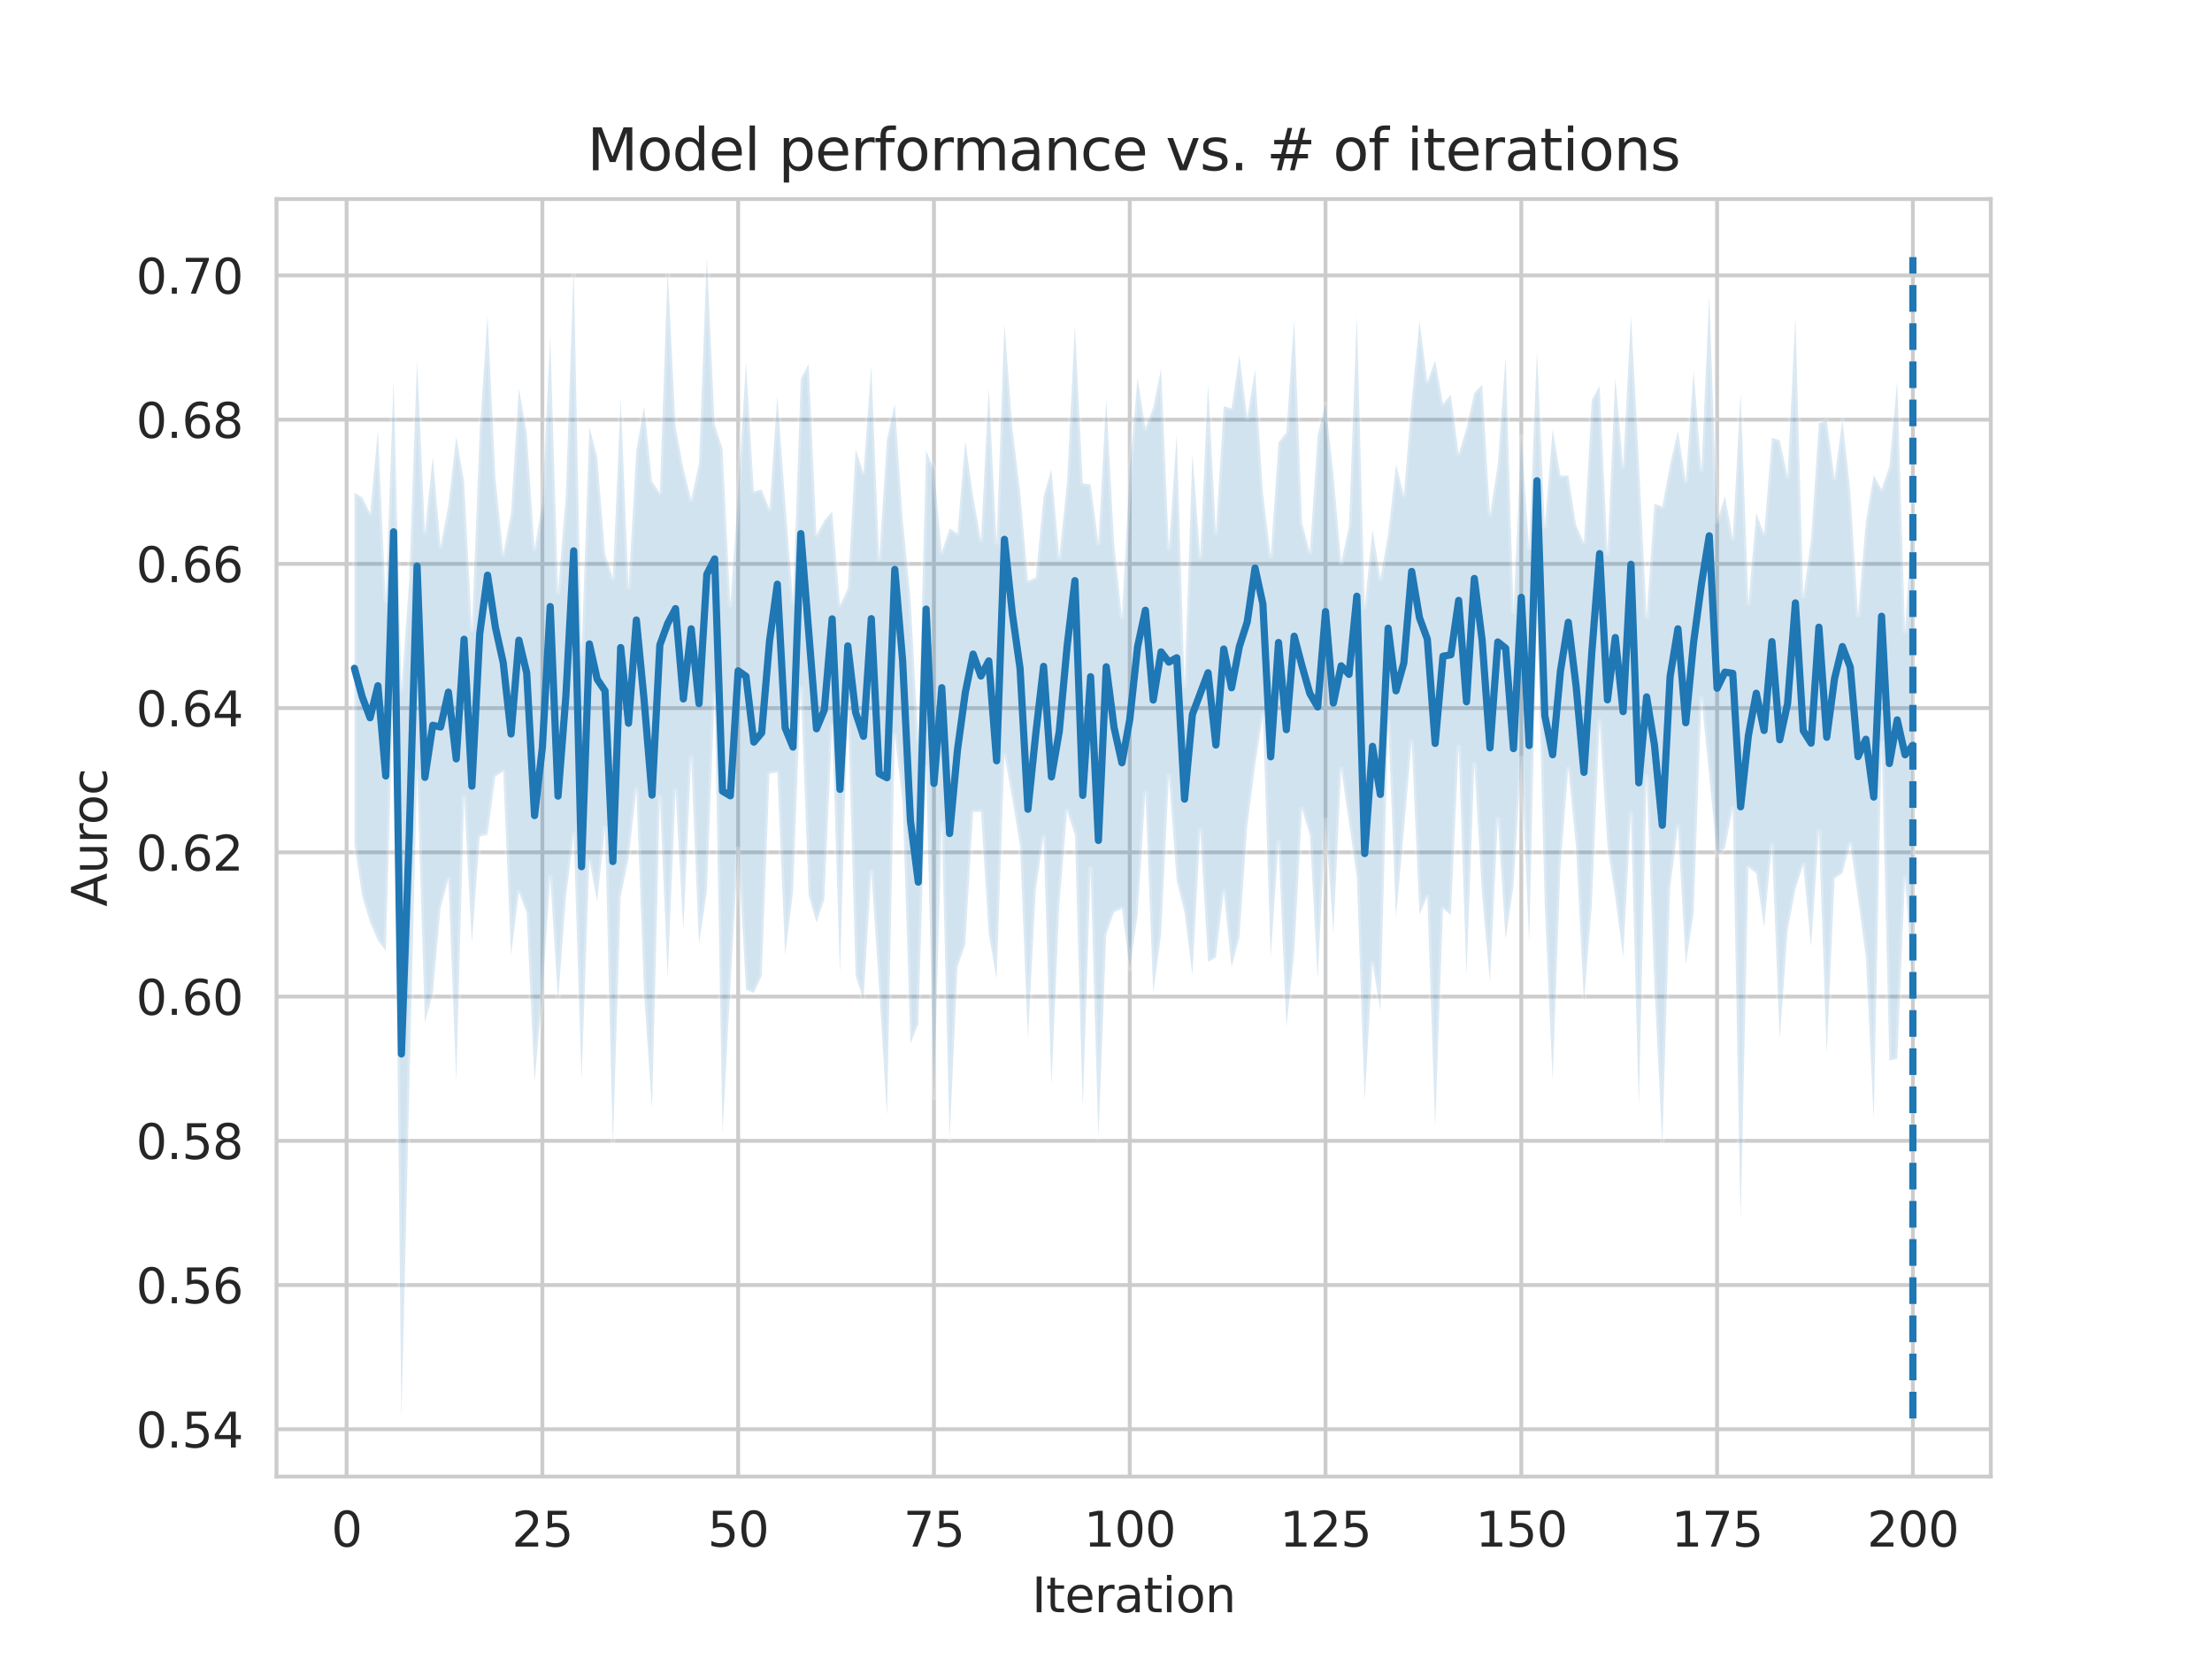 <?xml version="1.0" encoding="utf-8" standalone="no"?>
<!DOCTYPE svg PUBLIC "-//W3C//DTD SVG 1.1//EN"
  "http://www.w3.org/Graphics/SVG/1.1/DTD/svg11.dtd">
<svg xmlns:xlink="http://www.w3.org/1999/xlink" width="460.8pt" height="345.6pt" viewBox="0 0 460.8 345.6" xmlns="http://www.w3.org/2000/svg" version="1.1">
 <defs>
  <style type="text/css">*{stroke-linejoin: round; stroke-linecap: butt}</style>
 </defs>
 <g id="figure_1">
  <g id="patch_1">
   <path d="M 0 345.6 
L 460.8 345.6 
L 460.8 0 
L 0 0 
z
" style="fill: #ffffff"/>
  </g>
  <g id="axes_1">
   <g id="patch_2">
    <path d="M 57.6 307.584 
L 414.72 307.584 
L 414.72 41.472 
L 57.6 41.472 
z
" style="fill: #ffffff"/>
   </g>
   <g id="matplotlib.axis_1">
    <g id="xtick_1">
     <g id="line2d_1">
      <path d="M 72.201 307.584 
L 72.201 41.472 
" clip-path="url(#p99bdfc6ab6)" style="fill: none; stroke: #cccccc; stroke-width: 0.8; stroke-linecap: round"/>
     </g>
     <g id="text_1">
      <!-- 0 -->
      <g style="fill: #262626" transform="translate(69.02 322.182)scale(0.1 -0.1)">
       <defs>
        <path id="DejaVuSans-30" d="M 2034 4250 
Q 1547 4250 1301 3770 
Q 1056 3291 1056 2328 
Q 1056 1369 1301 889 
Q 1547 409 2034 409 
Q 2525 409 2770 889 
Q 3016 1369 3016 2328 
Q 3016 3291 2770 3770 
Q 2525 4250 2034 4250 
z
M 2034 4750 
Q 2819 4750 3233 4129 
Q 3647 3509 3647 2328 
Q 3647 1150 3233 529 
Q 2819 -91 2034 -91 
Q 1250 -91 836 529 
Q 422 1150 422 2328 
Q 422 3509 836 4129 
Q 1250 4750 2034 4750 
z
" transform="scale(0.016)"/>
       </defs>
       <use xlink:href="#DejaVuSans-30"/>
      </g>
     </g>
    </g>
    <g id="xtick_2">
     <g id="line2d_2">
      <path d="M 112.987 307.584 
L 112.987 41.472 
" clip-path="url(#p99bdfc6ab6)" style="fill: none; stroke: #cccccc; stroke-width: 0.8; stroke-linecap: round"/>
     </g>
     <g id="text_2">
      <!-- 25 -->
      <g style="fill: #262626" transform="translate(106.625 322.182)scale(0.1 -0.1)">
       <defs>
        <path id="DejaVuSans-32" d="M 1228 531 
L 3431 531 
L 3431 0 
L 469 0 
L 469 531 
Q 828 903 1448 1529 
Q 2069 2156 2228 2338 
Q 2531 2678 2651 2914 
Q 2772 3150 2772 3378 
Q 2772 3750 2511 3984 
Q 2250 4219 1831 4219 
Q 1534 4219 1204 4116 
Q 875 4013 500 3803 
L 500 4441 
Q 881 4594 1212 4672 
Q 1544 4750 1819 4750 
Q 2544 4750 2975 4387 
Q 3406 4025 3406 3419 
Q 3406 3131 3298 2873 
Q 3191 2616 2906 2266 
Q 2828 2175 2409 1742 
Q 1991 1309 1228 531 
z
" transform="scale(0.016)"/>
        <path id="DejaVuSans-35" d="M 691 4666 
L 3169 4666 
L 3169 4134 
L 1269 4134 
L 1269 2991 
Q 1406 3038 1543 3061 
Q 1681 3084 1819 3084 
Q 2600 3084 3056 2656 
Q 3513 2228 3513 1497 
Q 3513 744 3044 326 
Q 2575 -91 1722 -91 
Q 1428 -91 1123 -41 
Q 819 9 494 109 
L 494 744 
Q 775 591 1075 516 
Q 1375 441 1709 441 
Q 2250 441 2565 725 
Q 2881 1009 2881 1497 
Q 2881 1984 2565 2268 
Q 2250 2553 1709 2553 
Q 1456 2553 1204 2497 
Q 953 2441 691 2322 
L 691 4666 
z
" transform="scale(0.016)"/>
       </defs>
       <use xlink:href="#DejaVuSans-32"/>
       <use xlink:href="#DejaVuSans-35" x="63.623"/>
      </g>
     </g>
    </g>
    <g id="xtick_3">
     <g id="line2d_3">
      <path d="M 153.773 307.584 
L 153.773 41.472 
" clip-path="url(#p99bdfc6ab6)" style="fill: none; stroke: #cccccc; stroke-width: 0.8; stroke-linecap: round"/>
     </g>
     <g id="text_3">
      <!-- 50 -->
      <g style="fill: #262626" transform="translate(147.41 322.182)scale(0.1 -0.1)">
       <use xlink:href="#DejaVuSans-35"/>
       <use xlink:href="#DejaVuSans-30" x="63.623"/>
      </g>
     </g>
    </g>
    <g id="xtick_4">
     <g id="line2d_4">
      <path d="M 194.559 307.584 
L 194.559 41.472 
" clip-path="url(#p99bdfc6ab6)" style="fill: none; stroke: #cccccc; stroke-width: 0.8; stroke-linecap: round"/>
     </g>
     <g id="text_4">
      <!-- 75 -->
      <g style="fill: #262626" transform="translate(188.196 322.182)scale(0.1 -0.1)">
       <defs>
        <path id="DejaVuSans-37" d="M 525 4666 
L 3525 4666 
L 3525 4397 
L 1831 0 
L 1172 0 
L 2766 4134 
L 525 4134 
L 525 4666 
z
" transform="scale(0.016)"/>
       </defs>
       <use xlink:href="#DejaVuSans-37"/>
       <use xlink:href="#DejaVuSans-35" x="63.623"/>
      </g>
     </g>
    </g>
    <g id="xtick_5">
     <g id="line2d_5">
      <path d="M 235.344 307.584 
L 235.344 41.472 
" clip-path="url(#p99bdfc6ab6)" style="fill: none; stroke: #cccccc; stroke-width: 0.8; stroke-linecap: round"/>
     </g>
     <g id="text_5">
      <!-- 100 -->
      <g style="fill: #262626" transform="translate(225.801 322.182)scale(0.1 -0.1)">
       <defs>
        <path id="DejaVuSans-31" d="M 794 531 
L 1825 531 
L 1825 4091 
L 703 3866 
L 703 4441 
L 1819 4666 
L 2450 4666 
L 2450 531 
L 3481 531 
L 3481 0 
L 794 0 
L 794 531 
z
" transform="scale(0.016)"/>
       </defs>
       <use xlink:href="#DejaVuSans-31"/>
       <use xlink:href="#DejaVuSans-30" x="63.623"/>
       <use xlink:href="#DejaVuSans-30" x="127.246"/>
      </g>
     </g>
    </g>
    <g id="xtick_6">
     <g id="line2d_6">
      <path d="M 276.13 307.584 
L 276.13 41.472 
" clip-path="url(#p99bdfc6ab6)" style="fill: none; stroke: #cccccc; stroke-width: 0.8; stroke-linecap: round"/>
     </g>
     <g id="text_6">
      <!-- 125 -->
      <g style="fill: #262626" transform="translate(266.586 322.182)scale(0.1 -0.1)">
       <use xlink:href="#DejaVuSans-31"/>
       <use xlink:href="#DejaVuSans-32" x="63.623"/>
       <use xlink:href="#DejaVuSans-35" x="127.246"/>
      </g>
     </g>
    </g>
    <g id="xtick_7">
     <g id="line2d_7">
      <path d="M 316.916 307.584 
L 316.916 41.472 
" clip-path="url(#p99bdfc6ab6)" style="fill: none; stroke: #cccccc; stroke-width: 0.8; stroke-linecap: round"/>
     </g>
     <g id="text_7">
      <!-- 150 -->
      <g style="fill: #262626" transform="translate(307.372 322.182)scale(0.1 -0.1)">
       <use xlink:href="#DejaVuSans-31"/>
       <use xlink:href="#DejaVuSans-35" x="63.623"/>
       <use xlink:href="#DejaVuSans-30" x="127.246"/>
      </g>
     </g>
    </g>
    <g id="xtick_8">
     <g id="line2d_8">
      <path d="M 357.702 307.584 
L 357.702 41.472 
" clip-path="url(#p99bdfc6ab6)" style="fill: none; stroke: #cccccc; stroke-width: 0.8; stroke-linecap: round"/>
     </g>
     <g id="text_8">
      <!-- 175 -->
      <g style="fill: #262626" transform="translate(348.158 322.182)scale(0.1 -0.1)">
       <use xlink:href="#DejaVuSans-31"/>
       <use xlink:href="#DejaVuSans-37" x="63.623"/>
       <use xlink:href="#DejaVuSans-35" x="127.246"/>
      </g>
     </g>
    </g>
    <g id="xtick_9">
     <g id="line2d_9">
      <path d="M 398.487 307.584 
L 398.487 41.472 
" clip-path="url(#p99bdfc6ab6)" style="fill: none; stroke: #cccccc; stroke-width: 0.8; stroke-linecap: round"/>
     </g>
     <g id="text_9">
      <!-- 200 -->
      <g style="fill: #262626" transform="translate(388.944 322.182)scale(0.1 -0.1)">
       <use xlink:href="#DejaVuSans-32"/>
       <use xlink:href="#DejaVuSans-30" x="63.623"/>
       <use xlink:href="#DejaVuSans-30" x="127.246"/>
      </g>
     </g>
    </g>
    <g id="text_10">
     <!-- Iteration -->
     <g style="fill: #262626" transform="translate(214.951 335.861)scale(0.1 -0.1)">
      <defs>
       <path id="DejaVuSans-49" d="M 628 4666 
L 1259 4666 
L 1259 0 
L 628 0 
L 628 4666 
z
" transform="scale(0.016)"/>
       <path id="DejaVuSans-74" d="M 1172 4494 
L 1172 3500 
L 2356 3500 
L 2356 3053 
L 1172 3053 
L 1172 1153 
Q 1172 725 1289 603 
Q 1406 481 1766 481 
L 2356 481 
L 2356 0 
L 1766 0 
Q 1100 0 847 248 
Q 594 497 594 1153 
L 594 3053 
L 172 3053 
L 172 3500 
L 594 3500 
L 594 4494 
L 1172 4494 
z
" transform="scale(0.016)"/>
       <path id="DejaVuSans-65" d="M 3597 1894 
L 3597 1613 
L 953 1613 
Q 991 1019 1311 708 
Q 1631 397 2203 397 
Q 2534 397 2845 478 
Q 3156 559 3463 722 
L 3463 178 
Q 3153 47 2828 -22 
Q 2503 -91 2169 -91 
Q 1331 -91 842 396 
Q 353 884 353 1716 
Q 353 2575 817 3079 
Q 1281 3584 2069 3584 
Q 2775 3584 3186 3129 
Q 3597 2675 3597 1894 
z
M 3022 2063 
Q 3016 2534 2758 2815 
Q 2500 3097 2075 3097 
Q 1594 3097 1305 2825 
Q 1016 2553 972 2059 
L 3022 2063 
z
" transform="scale(0.016)"/>
       <path id="DejaVuSans-72" d="M 2631 2963 
Q 2534 3019 2420 3045 
Q 2306 3072 2169 3072 
Q 1681 3072 1420 2755 
Q 1159 2438 1159 1844 
L 1159 0 
L 581 0 
L 581 3500 
L 1159 3500 
L 1159 2956 
Q 1341 3275 1631 3429 
Q 1922 3584 2338 3584 
Q 2397 3584 2469 3576 
Q 2541 3569 2628 3553 
L 2631 2963 
z
" transform="scale(0.016)"/>
       <path id="DejaVuSans-61" d="M 2194 1759 
Q 1497 1759 1228 1600 
Q 959 1441 959 1056 
Q 959 750 1161 570 
Q 1363 391 1709 391 
Q 2188 391 2477 730 
Q 2766 1069 2766 1631 
L 2766 1759 
L 2194 1759 
z
M 3341 1997 
L 3341 0 
L 2766 0 
L 2766 531 
Q 2569 213 2275 61 
Q 1981 -91 1556 -91 
Q 1019 -91 701 211 
Q 384 513 384 1019 
Q 384 1609 779 1909 
Q 1175 2209 1959 2209 
L 2766 2209 
L 2766 2266 
Q 2766 2663 2505 2880 
Q 2244 3097 1772 3097 
Q 1472 3097 1187 3025 
Q 903 2953 641 2809 
L 641 3341 
Q 956 3463 1253 3523 
Q 1550 3584 1831 3584 
Q 2591 3584 2966 3190 
Q 3341 2797 3341 1997 
z
" transform="scale(0.016)"/>
       <path id="DejaVuSans-69" d="M 603 3500 
L 1178 3500 
L 1178 0 
L 603 0 
L 603 3500 
z
M 603 4863 
L 1178 4863 
L 1178 4134 
L 603 4134 
L 603 4863 
z
" transform="scale(0.016)"/>
       <path id="DejaVuSans-6f" d="M 1959 3097 
Q 1497 3097 1228 2736 
Q 959 2375 959 1747 
Q 959 1119 1226 758 
Q 1494 397 1959 397 
Q 2419 397 2687 759 
Q 2956 1122 2956 1747 
Q 2956 2369 2687 2733 
Q 2419 3097 1959 3097 
z
M 1959 3584 
Q 2709 3584 3137 3096 
Q 3566 2609 3566 1747 
Q 3566 888 3137 398 
Q 2709 -91 1959 -91 
Q 1206 -91 779 398 
Q 353 888 353 1747 
Q 353 2609 779 3096 
Q 1206 3584 1959 3584 
z
" transform="scale(0.016)"/>
       <path id="DejaVuSans-6e" d="M 3513 2113 
L 3513 0 
L 2938 0 
L 2938 2094 
Q 2938 2591 2744 2837 
Q 2550 3084 2163 3084 
Q 1697 3084 1428 2787 
Q 1159 2491 1159 1978 
L 1159 0 
L 581 0 
L 581 3500 
L 1159 3500 
L 1159 2956 
Q 1366 3272 1645 3428 
Q 1925 3584 2291 3584 
Q 2894 3584 3203 3211 
Q 3513 2838 3513 2113 
z
" transform="scale(0.016)"/>
      </defs>
      <use xlink:href="#DejaVuSans-49"/>
      <use xlink:href="#DejaVuSans-74" x="29.492"/>
      <use xlink:href="#DejaVuSans-65" x="68.701"/>
      <use xlink:href="#DejaVuSans-72" x="130.225"/>
      <use xlink:href="#DejaVuSans-61" x="171.338"/>
      <use xlink:href="#DejaVuSans-74" x="232.617"/>
      <use xlink:href="#DejaVuSans-69" x="271.826"/>
      <use xlink:href="#DejaVuSans-6f" x="299.609"/>
      <use xlink:href="#DejaVuSans-6e" x="360.791"/>
     </g>
    </g>
   </g>
   <g id="matplotlib.axis_2">
    <g id="ytick_1">
     <g id="line2d_10">
      <path d="M 57.6 297.745 
L 414.72 297.745 
" clip-path="url(#p99bdfc6ab6)" style="fill: none; stroke: #cccccc; stroke-width: 0.8; stroke-linecap: round"/>
     </g>
     <g id="text_11">
      <!-- 0.54 -->
      <g style="fill: #262626" transform="translate(28.334 301.544)scale(0.1 -0.1)">
       <defs>
        <path id="DejaVuSans-2e" d="M 684 794 
L 1344 794 
L 1344 0 
L 684 0 
L 684 794 
z
" transform="scale(0.016)"/>
        <path id="DejaVuSans-34" d="M 2419 4116 
L 825 1625 
L 2419 1625 
L 2419 4116 
z
M 2253 4666 
L 3047 4666 
L 3047 1625 
L 3713 1625 
L 3713 1100 
L 3047 1100 
L 3047 0 
L 2419 0 
L 2419 1100 
L 313 1100 
L 313 1709 
L 2253 4666 
z
" transform="scale(0.016)"/>
       </defs>
       <use xlink:href="#DejaVuSans-30"/>
       <use xlink:href="#DejaVuSans-2e" x="63.623"/>
       <use xlink:href="#DejaVuSans-35" x="95.41"/>
       <use xlink:href="#DejaVuSans-34" x="159.033"/>
      </g>
     </g>
    </g>
    <g id="ytick_2">
     <g id="line2d_11">
      <path d="M 57.6 267.699 
L 414.72 267.699 
" clip-path="url(#p99bdfc6ab6)" style="fill: none; stroke: #cccccc; stroke-width: 0.8; stroke-linecap: round"/>
     </g>
     <g id="text_12">
      <!-- 0.56 -->
      <g style="fill: #262626" transform="translate(28.334 271.498)scale(0.1 -0.1)">
       <defs>
        <path id="DejaVuSans-36" d="M 2113 2584 
Q 1688 2584 1439 2293 
Q 1191 2003 1191 1497 
Q 1191 994 1439 701 
Q 1688 409 2113 409 
Q 2538 409 2786 701 
Q 3034 994 3034 1497 
Q 3034 2003 2786 2293 
Q 2538 2584 2113 2584 
z
M 3366 4563 
L 3366 3988 
Q 3128 4100 2886 4159 
Q 2644 4219 2406 4219 
Q 1781 4219 1451 3797 
Q 1122 3375 1075 2522 
Q 1259 2794 1537 2939 
Q 1816 3084 2150 3084 
Q 2853 3084 3261 2657 
Q 3669 2231 3669 1497 
Q 3669 778 3244 343 
Q 2819 -91 2113 -91 
Q 1303 -91 875 529 
Q 447 1150 447 2328 
Q 447 3434 972 4092 
Q 1497 4750 2381 4750 
Q 2619 4750 2861 4703 
Q 3103 4656 3366 4563 
z
" transform="scale(0.016)"/>
       </defs>
       <use xlink:href="#DejaVuSans-30"/>
       <use xlink:href="#DejaVuSans-2e" x="63.623"/>
       <use xlink:href="#DejaVuSans-35" x="95.41"/>
       <use xlink:href="#DejaVuSans-36" x="159.033"/>
      </g>
     </g>
    </g>
    <g id="ytick_3">
     <g id="line2d_12">
      <path d="M 57.6 237.653 
L 414.72 237.653 
" clip-path="url(#p99bdfc6ab6)" style="fill: none; stroke: #cccccc; stroke-width: 0.8; stroke-linecap: round"/>
     </g>
     <g id="text_13">
      <!-- 0.58 -->
      <g style="fill: #262626" transform="translate(28.334 241.452)scale(0.1 -0.1)">
       <defs>
        <path id="DejaVuSans-38" d="M 2034 2216 
Q 1584 2216 1326 1975 
Q 1069 1734 1069 1313 
Q 1069 891 1326 650 
Q 1584 409 2034 409 
Q 2484 409 2743 651 
Q 3003 894 3003 1313 
Q 3003 1734 2745 1975 
Q 2488 2216 2034 2216 
z
M 1403 2484 
Q 997 2584 770 2862 
Q 544 3141 544 3541 
Q 544 4100 942 4425 
Q 1341 4750 2034 4750 
Q 2731 4750 3128 4425 
Q 3525 4100 3525 3541 
Q 3525 3141 3298 2862 
Q 3072 2584 2669 2484 
Q 3125 2378 3379 2068 
Q 3634 1759 3634 1313 
Q 3634 634 3220 271 
Q 2806 -91 2034 -91 
Q 1263 -91 848 271 
Q 434 634 434 1313 
Q 434 1759 690 2068 
Q 947 2378 1403 2484 
z
M 1172 3481 
Q 1172 3119 1398 2916 
Q 1625 2713 2034 2713 
Q 2441 2713 2670 2916 
Q 2900 3119 2900 3481 
Q 2900 3844 2670 4047 
Q 2441 4250 2034 4250 
Q 1625 4250 1398 4047 
Q 1172 3844 1172 3481 
z
" transform="scale(0.016)"/>
       </defs>
       <use xlink:href="#DejaVuSans-30"/>
       <use xlink:href="#DejaVuSans-2e" x="63.623"/>
       <use xlink:href="#DejaVuSans-35" x="95.41"/>
       <use xlink:href="#DejaVuSans-38" x="159.033"/>
      </g>
     </g>
    </g>
    <g id="ytick_4">
     <g id="line2d_13">
      <path d="M 57.6 207.607 
L 414.72 207.607 
" clip-path="url(#p99bdfc6ab6)" style="fill: none; stroke: #cccccc; stroke-width: 0.8; stroke-linecap: round"/>
     </g>
     <g id="text_14">
      <!-- 0.60 -->
      <g style="fill: #262626" transform="translate(28.334 211.406)scale(0.1 -0.1)">
       <use xlink:href="#DejaVuSans-30"/>
       <use xlink:href="#DejaVuSans-2e" x="63.623"/>
       <use xlink:href="#DejaVuSans-36" x="95.41"/>
       <use xlink:href="#DejaVuSans-30" x="159.033"/>
      </g>
     </g>
    </g>
    <g id="ytick_5">
     <g id="line2d_14">
      <path d="M 57.6 177.56 
L 414.72 177.56 
" clip-path="url(#p99bdfc6ab6)" style="fill: none; stroke: #cccccc; stroke-width: 0.8; stroke-linecap: round"/>
     </g>
     <g id="text_15">
      <!-- 0.62 -->
      <g style="fill: #262626" transform="translate(28.334 181.36)scale(0.1 -0.1)">
       <use xlink:href="#DejaVuSans-30"/>
       <use xlink:href="#DejaVuSans-2e" x="63.623"/>
       <use xlink:href="#DejaVuSans-36" x="95.41"/>
       <use xlink:href="#DejaVuSans-32" x="159.033"/>
      </g>
     </g>
    </g>
    <g id="ytick_6">
     <g id="line2d_15">
      <path d="M 57.6 147.514 
L 414.72 147.514 
" clip-path="url(#p99bdfc6ab6)" style="fill: none; stroke: #cccccc; stroke-width: 0.8; stroke-linecap: round"/>
     </g>
     <g id="text_16">
      <!-- 0.64 -->
      <g style="fill: #262626" transform="translate(28.334 151.314)scale(0.1 -0.1)">
       <use xlink:href="#DejaVuSans-30"/>
       <use xlink:href="#DejaVuSans-2e" x="63.623"/>
       <use xlink:href="#DejaVuSans-36" x="95.41"/>
       <use xlink:href="#DejaVuSans-34" x="159.033"/>
      </g>
     </g>
    </g>
    <g id="ytick_7">
     <g id="line2d_16">
      <path d="M 57.6 117.468 
L 414.72 117.468 
" clip-path="url(#p99bdfc6ab6)" style="fill: none; stroke: #cccccc; stroke-width: 0.8; stroke-linecap: round"/>
     </g>
     <g id="text_17">
      <!-- 0.66 -->
      <g style="fill: #262626" transform="translate(28.334 121.268)scale(0.1 -0.1)">
       <use xlink:href="#DejaVuSans-30"/>
       <use xlink:href="#DejaVuSans-2e" x="63.623"/>
       <use xlink:href="#DejaVuSans-36" x="95.41"/>
       <use xlink:href="#DejaVuSans-36" x="159.033"/>
      </g>
     </g>
    </g>
    <g id="ytick_8">
     <g id="line2d_17">
      <path d="M 57.6 87.422 
L 414.72 87.422 
" clip-path="url(#p99bdfc6ab6)" style="fill: none; stroke: #cccccc; stroke-width: 0.8; stroke-linecap: round"/>
     </g>
     <g id="text_18">
      <!-- 0.68 -->
      <g style="fill: #262626" transform="translate(28.334 91.221)scale(0.1 -0.1)">
       <use xlink:href="#DejaVuSans-30"/>
       <use xlink:href="#DejaVuSans-2e" x="63.623"/>
       <use xlink:href="#DejaVuSans-36" x="95.41"/>
       <use xlink:href="#DejaVuSans-38" x="159.033"/>
      </g>
     </g>
    </g>
    <g id="ytick_9">
     <g id="line2d_18">
      <path d="M 57.6 57.376 
L 414.72 57.376 
" clip-path="url(#p99bdfc6ab6)" style="fill: none; stroke: #cccccc; stroke-width: 0.8; stroke-linecap: round"/>
     </g>
     <g id="text_19">
      <!-- 0.70 -->
      <g style="fill: #262626" transform="translate(28.334 61.175)scale(0.1 -0.1)">
       <use xlink:href="#DejaVuSans-30"/>
       <use xlink:href="#DejaVuSans-2e" x="63.623"/>
       <use xlink:href="#DejaVuSans-37" x="95.41"/>
       <use xlink:href="#DejaVuSans-30" x="159.033"/>
      </g>
     </g>
    </g>
    <g id="text_20">
     <!-- Auroc -->
     <g style="fill: #262626" transform="translate(22.255 188.869)rotate(-90)scale(0.1 -0.1)">
      <defs>
       <path id="DejaVuSans-41" d="M 2188 4044 
L 1331 1722 
L 3047 1722 
L 2188 4044 
z
M 1831 4666 
L 2547 4666 
L 4325 0 
L 3669 0 
L 3244 1197 
L 1141 1197 
L 716 0 
L 50 0 
L 1831 4666 
z
" transform="scale(0.016)"/>
       <path id="DejaVuSans-75" d="M 544 1381 
L 544 3500 
L 1119 3500 
L 1119 1403 
Q 1119 906 1312 657 
Q 1506 409 1894 409 
Q 2359 409 2629 706 
Q 2900 1003 2900 1516 
L 2900 3500 
L 3475 3500 
L 3475 0 
L 2900 0 
L 2900 538 
Q 2691 219 2414 64 
Q 2138 -91 1772 -91 
Q 1169 -91 856 284 
Q 544 659 544 1381 
z
M 1991 3584 
L 1991 3584 
z
" transform="scale(0.016)"/>
       <path id="DejaVuSans-63" d="M 3122 3366 
L 3122 2828 
Q 2878 2963 2633 3030 
Q 2388 3097 2138 3097 
Q 1578 3097 1268 2742 
Q 959 2388 959 1747 
Q 959 1106 1268 751 
Q 1578 397 2138 397 
Q 2388 397 2633 464 
Q 2878 531 3122 666 
L 3122 134 
Q 2881 22 2623 -34 
Q 2366 -91 2075 -91 
Q 1284 -91 818 406 
Q 353 903 353 1747 
Q 353 2603 823 3093 
Q 1294 3584 2113 3584 
Q 2378 3584 2631 3529 
Q 2884 3475 3122 3366 
z
" transform="scale(0.016)"/>
      </defs>
      <use xlink:href="#DejaVuSans-41"/>
      <use xlink:href="#DejaVuSans-75" x="68.408"/>
      <use xlink:href="#DejaVuSans-72" x="131.787"/>
      <use xlink:href="#DejaVuSans-6f" x="170.65"/>
      <use xlink:href="#DejaVuSans-63" x="231.832"/>
     </g>
    </g>
   </g>
   <g id="PolyCollection_1">
    <defs>
     <path id="mdcfa21b989" d="M 73.833 -242.978 
L 73.833 -169.783 
L 75.464 -158.848 
L 77.096 -153.458 
L 78.727 -149.656 
L 80.358 -147.514 
L 81.99 -203.287 
L 83.621 -50.112 
L 85.253 -118.126 
L 86.884 -184.839 
L 88.516 -132.591 
L 90.147 -138.532 
L 91.778 -156.463 
L 93.41 -162.431 
L 95.041 -120.328 
L 96.673 -179.541 
L 98.304 -149.24 
L 99.936 -171.311 
L 101.567 -171.703 
L 103.198 -183.809 
L 104.83 -184.898 
L 106.461 -146.634 
L 108.093 -159.736 
L 109.724 -155.422 
L 111.356 -120.148 
L 112.987 -138.899 
L 114.618 -162.88 
L 116.25 -137.241 
L 117.881 -158.502 
L 119.513 -171.781 
L 121.144 -120.766 
L 122.776 -166.252 
L 124.407 -157.807 
L 126.038 -173.096 
L 127.67 -107.095 
L 129.301 -158.856 
L 130.933 -166.714 
L 132.564 -181.1 
L 134.196 -138.256 
L 135.827 -114.603 
L 137.458 -179.56 
L 139.09 -142.02 
L 140.721 -180.848 
L 142.353 -151.954 
L 143.984 -187.684 
L 145.616 -148.969 
L 147.247 -159.935 
L 148.879 -201.183 
L 150.51 -109.436 
L 152.141 -140.044 
L 153.773 -168.796 
L 155.404 -139.386 
L 157.036 -138.779 
L 158.667 -142.246 
L 160.299 -184.461 
L 161.93 -184.685 
L 163.561 -146.675 
L 165.193 -159.683 
L 166.824 -202.175 
L 168.456 -159.052 
L 170.087 -153.399 
L 171.719 -158.27 
L 173.35 -194.293 
L 174.981 -142.803 
L 176.613 -199.126 
L 178.244 -142.344 
L 179.876 -137.31 
L 181.507 -164.011 
L 183.139 -139.764 
L 184.77 -113.206 
L 186.401 -192.435 
L 188.033 -178.449 
L 189.664 -128.203 
L 191.296 -132.268 
L 192.927 -185.732 
L 194.559 -116.907 
L 196.19 -174.082 
L 197.821 -108.418 
L 199.453 -144.158 
L 201.084 -148.829 
L 202.716 -176.424 
L 204.347 -176.472 
L 205.979 -151.061 
L 207.61 -141.63 
L 209.241 -188.278 
L 210.873 -179.234 
L 212.504 -169.292 
L 214.136 -129.399 
L 215.767 -160.177 
L 217.399 -171.336 
L 219.03 -119.613 
L 220.661 -156.935 
L 222.293 -176.629 
L 223.924 -171.615 
L 225.556 -114.899 
L 227.187 -164.562 
L 228.819 -108.618 
L 230.45 -150.902 
L 232.081 -155.59 
L 233.713 -156.306 
L 235.344 -143.826 
L 236.976 -154.864 
L 238.607 -180.542 
L 240.239 -138.843 
L 241.87 -150.824 
L 243.501 -183.936 
L 245.133 -162.112 
L 246.764 -155.487 
L 248.396 -142.482 
L 250.027 -172.598 
L 251.659 -145.22 
L 253.29 -146.164 
L 254.921 -159.855 
L 256.553 -144.1 
L 258.184 -150.243 
L 259.816 -173.453 
L 261.447 -185.98 
L 263.079 -196.611 
L 264.71 -146.182 
L 266.341 -170.085 
L 267.973 -131.665 
L 269.604 -147.117 
L 271.236 -177.07 
L 272.867 -171.666 
L 274.499 -141.716 
L 276.13 -174.862 
L 277.761 -151.229 
L 279.393 -185.378 
L 281.024 -174.217 
L 282.656 -162.923 
L 284.287 -116.441 
L 285.919 -144.974 
L 287.55 -135.113 
L 289.181 -195.163 
L 290.813 -154.569 
L 292.444 -172.441 
L 294.076 -191.054 
L 295.707 -155.094 
L 297.339 -158.815 
L 298.97 -110.958 
L 300.601 -156.316 
L 302.233 -154.989 
L 303.864 -189.998 
L 305.496 -142.388 
L 307.127 -186.449 
L 308.759 -158.943 
L 310.39 -141.091 
L 312.021 -174.94 
L 313.653 -149.87 
L 315.284 -161.099 
L 316.916 -187.734 
L 318.547 -149.154 
L 320.179 -218.408 
L 321.81 -157.057 
L 323.441 -120.623 
L 325.073 -165.133 
L 326.704 -185.394 
L 328.336 -169.021 
L 329.967 -136.849 
L 331.599 -156.918 
L 333.23 -195.388 
L 334.862 -169.291 
L 336.493 -158.677 
L 338.124 -146.267 
L 339.756 -176.161 
L 341.387 -115.166 
L 343.019 -183.767 
L 344.65 -140.238 
L 346.282 -107.281 
L 347.913 -160.501 
L 349.544 -173.417 
L 351.176 -144.685 
L 352.807 -155.359 
L 354.439 -200.14 
L 356.07 -183.813 
L 357.702 -167.473 
L 359.333 -168.876 
L 360.964 -177.208 
L 362.596 -91.299 
L 364.227 -164.923 
L 365.859 -163.65 
L 367.49 -152.42 
L 369.122 -169.479 
L 370.753 -129.097 
L 372.384 -151.717 
L 374.016 -160.372 
L 375.647 -165.419 
L 377.279 -148.35 
L 378.91 -172.432 
L 380.542 -126.087 
L 382.173 -162.56 
L 383.804 -163.724 
L 385.436 -169.778 
L 387.067 -158.489 
L 388.699 -146.183 
L 390.33 -112.489 
L 391.962 -190.796 
L 393.593 -124.639 
L 395.224 -125.027 
L 396.856 -162.701 
L 398.487 -138.94 
L 398.487 -241.725 
L 398.487 -241.725 
L 396.856 -214.03 
L 395.224 -266.242 
L 393.593 -248.452 
L 391.962 -243.65 
L 390.33 -246.629 
L 388.699 -237.018 
L 387.067 -217.5 
L 385.436 -243.503 
L 383.804 -258.097 
L 382.173 -245.979 
L 380.542 -257.943 
L 378.91 -257.458 
L 377.279 -233.222 
L 375.647 -221.355 
L 374.016 -279.624 
L 372.384 -246.341 
L 370.753 -253.897 
L 369.122 -254.4 
L 367.49 -234.443 
L 365.859 -238.715 
L 364.227 -219.893 
L 362.596 -263.763 
L 360.964 -233.453 
L 359.333 -242.291 
L 357.702 -236.985 
L 356.07 -284.154 
L 354.439 -247.661 
L 352.807 -268.264 
L 351.176 -245.399 
L 349.544 -255.788 
L 347.913 -248.827 
L 346.282 -240.076 
L 344.65 -240.64 
L 343.019 -217.093 
L 341.387 -249.888 
L 339.756 -279.926 
L 338.124 -248.439 
L 336.493 -266.909 
L 334.862 -230.332 
L 333.23 -265.154 
L 331.599 -262.296 
L 329.967 -232.562 
L 328.336 -236.195 
L 326.704 -246.549 
L 325.073 -246.532 
L 323.441 -256.127 
L 321.81 -235.979 
L 320.179 -272.486 
L 318.547 -231.431 
L 316.916 -254.6 
L 315.284 -218.192 
L 313.653 -271.254 
L 312.021 -248.787 
L 310.39 -238.535 
L 308.759 -265.453 
L 307.127 -263.736 
L 305.496 -256.419 
L 303.864 -251.054 
L 302.233 -263.4 
L 300.601 -261.485 
L 298.97 -270.514 
L 297.339 -266.095 
L 295.707 -278.709 
L 294.076 -262.067 
L 292.444 -242.543 
L 290.813 -248.801 
L 289.181 -234.323 
L 287.55 -225.104 
L 285.919 -235.269 
L 284.287 -219.141 
L 282.656 -279.869 
L 281.024 -236.024 
L 279.393 -228.422 
L 277.761 -247.046 
L 276.13 -261.534 
L 274.499 -254.942 
L 272.867 -230.602 
L 271.236 -236.663 
L 269.604 -279.01 
L 267.973 -255.522 
L 266.341 -253.423 
L 264.71 -229.701 
L 263.079 -242.986 
L 261.447 -268.559 
L 259.816 -258.593 
L 258.184 -271.593 
L 256.553 -260.552 
L 254.921 -260.94 
L 253.29 -234.639 
L 251.659 -265.693 
L 250.027 -229.612 
L 248.396 -251.052 
L 246.764 -202.763 
L 245.133 -255.041 
L 243.501 -231.412 
L 241.87 -268.775 
L 240.239 -260.7 
L 238.607 -256.398 
L 236.976 -266.812 
L 235.344 -247.535 
L 233.713 -217.075 
L 232.081 -232.456 
L 230.45 -262.488 
L 228.819 -232.424 
L 227.187 -244.701 
L 225.556 -244.912 
L 223.924 -277.663 
L 222.293 -245.26 
L 220.661 -229.493 
L 219.03 -247.897 
L 217.399 -242.227 
L 215.767 -225.264 
L 214.136 -224.63 
L 212.504 -243.276 
L 210.873 -256.59 
L 209.241 -278.204 
L 207.61 -232.607 
L 205.979 -264.777 
L 204.347 -233.072 
L 202.716 -242.259 
L 201.084 -253.736 
L 199.453 -234.465 
L 197.821 -235.504 
L 196.19 -230.59 
L 194.559 -247.888 
L 192.927 -251.7 
L 191.296 -191.407 
L 189.664 -221.072 
L 188.033 -237.515 
L 186.401 -261.512 
L 184.77 -253.958 
L 183.139 -229.131 
L 181.507 -269.424 
L 179.876 -247.118 
L 178.244 -252.002 
L 176.613 -222.975 
L 174.981 -219.515 
L 173.35 -239.064 
L 171.719 -237.155 
L 170.087 -234.165 
L 168.456 -269.794 
L 166.824 -266.703 
L 165.193 -220.251 
L 163.561 -241.251 
L 161.93 -263.113 
L 160.299 -239.532 
L 158.667 -243.619 
L 157.036 -243.217 
L 155.404 -270.035 
L 153.773 -242.925 
L 152.141 -219.591 
L 150.51 -252.15 
L 148.879 -257.15 
L 147.247 -292.032 
L 145.616 -249.083 
L 143.984 -241.521 
L 142.353 -248.037 
L 140.721 -256.783 
L 139.09 -289.433 
L 137.458 -242.926 
L 135.827 -245.329 
L 134.196 -260.933 
L 132.564 -251.796 
L 130.933 -223.161 
L 129.301 -262.54 
L 127.67 -225.163 
L 126.038 -230.274 
L 124.407 -250.383 
L 122.776 -256.663 
L 121.144 -209.338 
L 119.513 -289.905 
L 117.881 -242.605 
L 116.25 -222.267 
L 114.618 -275.613 
L 112.987 -240.95 
L 111.356 -231.25 
L 109.724 -255.426 
L 108.093 -264.727 
L 106.461 -238.762 
L 104.83 -230.193 
L 103.198 -246.058 
L 101.567 -279.862 
L 99.936 -255.798 
L 98.304 -214.42 
L 96.673 -245.325 
L 95.041 -254.697 
L 93.41 -240.407 
L 91.778 -231.82 
L 90.147 -250.504 
L 88.516 -234.73 
L 86.884 -270.519 
L 85.253 -224.938 
L 83.621 -201.971 
L 81.99 -266.33 
L 80.358 -220.39 
L 78.727 -255.846 
L 77.096 -238.696 
L 75.464 -241.979 
L 73.833 -242.978 
z
" style="stroke: #ffffff; stroke-opacity: 0.2"/>
    </defs>
    <g clip-path="url(#p99bdfc6ab6)">
     <use xlink:href="#mdcfa21b989" x="0" y="345.6" style="fill: #1f77b4; fill-opacity: 0.2; stroke: #ffffff; stroke-opacity: 0.2"/>
    </g>
   </g>
   <g id="line2d_19">
    <path d="M 73.833 139.22 
L 75.464 145.187 
L 77.096 149.523 
L 78.727 142.849 
L 80.358 161.648 
L 81.99 110.791 
L 83.621 219.558 
L 85.253 174.068 
L 86.884 117.921 
L 88.516 161.94 
L 90.147 151.082 
L 91.778 151.458 
L 93.41 144.181 
L 95.041 158.087 
L 96.673 133.167 
L 98.304 163.77 
L 99.936 132.045 
L 101.567 119.817 
L 103.198 130.667 
L 104.83 138.055 
L 106.461 152.902 
L 108.093 133.369 
L 109.724 140.176 
L 111.356 169.901 
L 112.987 155.676 
L 114.618 126.354 
L 116.25 165.846 
L 117.881 145.047 
L 119.513 114.757 
L 121.144 180.548 
L 122.776 134.143 
L 124.407 141.505 
L 126.038 143.915 
L 127.67 179.471 
L 129.301 134.902 
L 130.933 150.662 
L 132.564 129.152 
L 134.196 146.006 
L 135.827 165.634 
L 137.458 134.357 
L 139.09 129.873 
L 140.721 126.785 
L 142.353 145.605 
L 143.984 130.998 
L 145.616 146.574 
L 147.247 119.617 
L 148.879 116.434 
L 150.51 164.807 
L 152.141 165.782 
L 153.773 139.74 
L 155.404 140.889 
L 157.036 154.602 
L 158.667 152.668 
L 160.299 133.604 
L 161.93 121.701 
L 163.561 151.637 
L 165.193 155.633 
L 166.824 111.161 
L 170.087 151.818 
L 171.719 147.888 
L 173.35 128.922 
L 174.981 164.441 
L 176.613 134.55 
L 178.244 148.427 
L 179.876 153.386 
L 181.507 128.882 
L 183.139 161.153 
L 184.77 162.018 
L 186.401 118.627 
L 188.033 137.618 
L 189.664 170.963 
L 191.296 183.762 
L 192.927 126.884 
L 194.559 163.202 
L 196.19 143.264 
L 197.821 173.639 
L 199.453 156.288 
L 201.084 144.317 
L 202.716 136.258 
L 204.347 140.828 
L 205.979 137.681 
L 207.61 158.482 
L 209.241 112.359 
L 210.873 127.688 
L 212.504 139.316 
L 214.136 168.586 
L 215.767 152.879 
L 217.399 138.819 
L 219.03 161.845 
L 220.661 152.386 
L 222.293 134.656 
L 223.924 120.961 
L 225.556 165.694 
L 227.187 140.969 
L 228.819 175.079 
L 230.45 138.905 
L 232.081 151.577 
L 233.713 158.909 
L 235.344 149.92 
L 236.976 134.762 
L 238.607 127.13 
L 240.239 145.829 
L 241.87 135.801 
L 243.501 137.926 
L 245.133 137.024 
L 246.764 166.475 
L 248.396 148.833 
L 251.659 140.144 
L 253.29 155.198 
L 254.921 135.203 
L 256.553 143.274 
L 258.184 134.682 
L 259.816 129.577 
L 261.447 118.331 
L 263.079 125.802 
L 264.71 157.659 
L 266.341 133.846 
L 267.973 152.006 
L 269.604 132.537 
L 271.236 138.734 
L 272.867 144.466 
L 274.499 147.271 
L 276.13 127.402 
L 277.761 146.462 
L 279.393 138.7 
L 281.024 140.479 
L 282.656 124.204 
L 284.287 177.809 
L 285.919 155.478 
L 287.55 165.492 
L 289.181 130.857 
L 290.813 143.915 
L 292.444 138.108 
L 294.076 119.039 
L 295.707 128.698 
L 297.339 133.145 
L 298.97 154.864 
L 300.601 136.699 
L 302.233 136.406 
L 303.864 125.074 
L 305.496 146.197 
L 307.127 120.507 
L 308.759 133.402 
L 310.39 155.787 
L 312.021 133.736 
L 313.653 135.038 
L 315.284 155.955 
L 316.916 124.433 
L 318.547 155.307 
L 320.179 100.153 
L 321.81 149.082 
L 323.441 157.225 
L 325.073 139.767 
L 326.704 129.629 
L 328.336 142.992 
L 329.967 160.895 
L 331.599 135.993 
L 333.23 115.329 
L 334.862 145.788 
L 336.493 132.807 
L 338.124 148.247 
L 339.756 117.557 
L 341.387 163.073 
L 343.019 145.17 
L 344.65 155.161 
L 346.282 171.921 
L 347.913 140.936 
L 349.544 130.997 
L 351.176 150.558 
L 352.807 133.789 
L 354.439 121.7 
L 356.07 111.616 
L 357.702 143.371 
L 359.333 140.016 
L 360.964 140.27 
L 362.596 168.069 
L 364.227 153.192 
L 365.859 144.417 
L 367.49 152.169 
L 369.122 133.66 
L 370.753 154.103 
L 372.384 146.571 
L 374.016 125.602 
L 375.647 152.213 
L 377.279 154.814 
L 378.91 130.655 
L 380.542 153.585 
L 382.173 141.331 
L 383.804 134.689 
L 385.436 138.96 
L 387.067 157.605 
L 388.699 154 
L 390.33 166.041 
L 391.962 128.377 
L 393.593 159.055 
L 395.224 149.966 
L 396.856 157.235 
L 398.487 155.267 
L 398.487 155.267 
" clip-path="url(#p99bdfc6ab6)" style="fill: none; stroke: #1f77b4; stroke-width: 1.5; stroke-linecap: round"/>
   </g>
   <g id="LineCollection_1">
    <path d="M 398.487 295.488 
L 398.487 53.568 
" clip-path="url(#p99bdfc6ab6)" style="fill: none; stroke-dasharray: 5.55,2.4; stroke-dashoffset: 0; stroke: #1f77b4; stroke-width: 1.5"/>
   </g>
   <g id="patch_3">
    <path d="M 57.6 307.584 
L 57.6 41.472 
" style="fill: none; stroke: #cccccc; stroke-width: 0.8; stroke-linejoin: miter; stroke-linecap: square"/>
   </g>
   <g id="patch_4">
    <path d="M 414.72 307.584 
L 414.72 41.472 
" style="fill: none; stroke: #cccccc; stroke-width: 0.8; stroke-linejoin: miter; stroke-linecap: square"/>
   </g>
   <g id="patch_5">
    <path d="M 57.6 307.584 
L 414.72 307.584 
" style="fill: none; stroke: #cccccc; stroke-width: 0.8; stroke-linejoin: miter; stroke-linecap: square"/>
   </g>
   <g id="patch_6">
    <path d="M 57.6 41.472 
L 414.72 41.472 
" style="fill: none; stroke: #cccccc; stroke-width: 0.8; stroke-linejoin: miter; stroke-linecap: square"/>
   </g>
   <g id="text_21">
    <!-- Model performance vs. # of iterations -->
    <g style="fill: #262626" transform="translate(122.315 35.472)scale(0.12 -0.12)">
     <defs>
      <path id="DejaVuSans-4d" d="M 628 4666 
L 1569 4666 
L 2759 1491 
L 3956 4666 
L 4897 4666 
L 4897 0 
L 4281 0 
L 4281 4097 
L 3078 897 
L 2444 897 
L 1241 4097 
L 1241 0 
L 628 0 
L 628 4666 
z
" transform="scale(0.016)"/>
      <path id="DejaVuSans-64" d="M 2906 2969 
L 2906 4863 
L 3481 4863 
L 3481 0 
L 2906 0 
L 2906 525 
Q 2725 213 2448 61 
Q 2172 -91 1784 -91 
Q 1150 -91 751 415 
Q 353 922 353 1747 
Q 353 2572 751 3078 
Q 1150 3584 1784 3584 
Q 2172 3584 2448 3432 
Q 2725 3281 2906 2969 
z
M 947 1747 
Q 947 1113 1208 752 
Q 1469 391 1925 391 
Q 2381 391 2643 752 
Q 2906 1113 2906 1747 
Q 2906 2381 2643 2742 
Q 2381 3103 1925 3103 
Q 1469 3103 1208 2742 
Q 947 2381 947 1747 
z
" transform="scale(0.016)"/>
      <path id="DejaVuSans-6c" d="M 603 4863 
L 1178 4863 
L 1178 0 
L 603 0 
L 603 4863 
z
" transform="scale(0.016)"/>
      <path id="DejaVuSans-20" transform="scale(0.016)"/>
      <path id="DejaVuSans-70" d="M 1159 525 
L 1159 -1331 
L 581 -1331 
L 581 3500 
L 1159 3500 
L 1159 2969 
Q 1341 3281 1617 3432 
Q 1894 3584 2278 3584 
Q 2916 3584 3314 3078 
Q 3713 2572 3713 1747 
Q 3713 922 3314 415 
Q 2916 -91 2278 -91 
Q 1894 -91 1617 61 
Q 1341 213 1159 525 
z
M 3116 1747 
Q 3116 2381 2855 2742 
Q 2594 3103 2138 3103 
Q 1681 3103 1420 2742 
Q 1159 2381 1159 1747 
Q 1159 1113 1420 752 
Q 1681 391 2138 391 
Q 2594 391 2855 752 
Q 3116 1113 3116 1747 
z
" transform="scale(0.016)"/>
      <path id="DejaVuSans-66" d="M 2375 4863 
L 2375 4384 
L 1825 4384 
Q 1516 4384 1395 4259 
Q 1275 4134 1275 3809 
L 1275 3500 
L 2222 3500 
L 2222 3053 
L 1275 3053 
L 1275 0 
L 697 0 
L 697 3053 
L 147 3053 
L 147 3500 
L 697 3500 
L 697 3744 
Q 697 4328 969 4595 
Q 1241 4863 1831 4863 
L 2375 4863 
z
" transform="scale(0.016)"/>
      <path id="DejaVuSans-6d" d="M 3328 2828 
Q 3544 3216 3844 3400 
Q 4144 3584 4550 3584 
Q 5097 3584 5394 3201 
Q 5691 2819 5691 2113 
L 5691 0 
L 5113 0 
L 5113 2094 
Q 5113 2597 4934 2840 
Q 4756 3084 4391 3084 
Q 3944 3084 3684 2787 
Q 3425 2491 3425 1978 
L 3425 0 
L 2847 0 
L 2847 2094 
Q 2847 2600 2669 2842 
Q 2491 3084 2119 3084 
Q 1678 3084 1418 2786 
Q 1159 2488 1159 1978 
L 1159 0 
L 581 0 
L 581 3500 
L 1159 3500 
L 1159 2956 
Q 1356 3278 1631 3431 
Q 1906 3584 2284 3584 
Q 2666 3584 2933 3390 
Q 3200 3197 3328 2828 
z
" transform="scale(0.016)"/>
      <path id="DejaVuSans-76" d="M 191 3500 
L 800 3500 
L 1894 563 
L 2988 3500 
L 3597 3500 
L 2284 0 
L 1503 0 
L 191 3500 
z
" transform="scale(0.016)"/>
      <path id="DejaVuSans-73" d="M 2834 3397 
L 2834 2853 
Q 2591 2978 2328 3040 
Q 2066 3103 1784 3103 
Q 1356 3103 1142 2972 
Q 928 2841 928 2578 
Q 928 2378 1081 2264 
Q 1234 2150 1697 2047 
L 1894 2003 
Q 2506 1872 2764 1633 
Q 3022 1394 3022 966 
Q 3022 478 2636 193 
Q 2250 -91 1575 -91 
Q 1294 -91 989 -36 
Q 684 19 347 128 
L 347 722 
Q 666 556 975 473 
Q 1284 391 1588 391 
Q 1994 391 2212 530 
Q 2431 669 2431 922 
Q 2431 1156 2273 1281 
Q 2116 1406 1581 1522 
L 1381 1569 
Q 847 1681 609 1914 
Q 372 2147 372 2553 
Q 372 3047 722 3315 
Q 1072 3584 1716 3584 
Q 2034 3584 2315 3537 
Q 2597 3491 2834 3397 
z
" transform="scale(0.016)"/>
      <path id="DejaVuSans-23" d="M 3272 2816 
L 2363 2816 
L 2100 1772 
L 3016 1772 
L 3272 2816 
z
M 2803 4594 
L 2478 3297 
L 3391 3297 
L 3719 4594 
L 4219 4594 
L 3897 3297 
L 4872 3297 
L 4872 2816 
L 3775 2816 
L 3519 1772 
L 4513 1772 
L 4513 1294 
L 3397 1294 
L 3072 0 
L 2572 0 
L 2894 1294 
L 1978 1294 
L 1656 0 
L 1153 0 
L 1478 1294 
L 494 1294 
L 494 1772 
L 1594 1772 
L 1856 2816 
L 850 2816 
L 850 3297 
L 1978 3297 
L 2297 4594 
L 2803 4594 
z
" transform="scale(0.016)"/>
     </defs>
     <use xlink:href="#DejaVuSans-4d"/>
     <use xlink:href="#DejaVuSans-6f" x="86.279"/>
     <use xlink:href="#DejaVuSans-64" x="147.461"/>
     <use xlink:href="#DejaVuSans-65" x="210.938"/>
     <use xlink:href="#DejaVuSans-6c" x="272.461"/>
     <use xlink:href="#DejaVuSans-20" x="300.244"/>
     <use xlink:href="#DejaVuSans-70" x="332.031"/>
     <use xlink:href="#DejaVuSans-65" x="395.508"/>
     <use xlink:href="#DejaVuSans-72" x="457.031"/>
     <use xlink:href="#DejaVuSans-66" x="498.145"/>
     <use xlink:href="#DejaVuSans-6f" x="533.35"/>
     <use xlink:href="#DejaVuSans-72" x="594.531"/>
     <use xlink:href="#DejaVuSans-6d" x="633.895"/>
     <use xlink:href="#DejaVuSans-61" x="731.307"/>
     <use xlink:href="#DejaVuSans-6e" x="792.586"/>
     <use xlink:href="#DejaVuSans-63" x="855.965"/>
     <use xlink:href="#DejaVuSans-65" x="910.945"/>
     <use xlink:href="#DejaVuSans-20" x="972.469"/>
     <use xlink:href="#DejaVuSans-76" x="1004.256"/>
     <use xlink:href="#DejaVuSans-73" x="1063.436"/>
     <use xlink:href="#DejaVuSans-2e" x="1115.535"/>
     <use xlink:href="#DejaVuSans-20" x="1147.322"/>
     <use xlink:href="#DejaVuSans-23" x="1179.109"/>
     <use xlink:href="#DejaVuSans-20" x="1262.898"/>
     <use xlink:href="#DejaVuSans-6f" x="1294.686"/>
     <use xlink:href="#DejaVuSans-66" x="1355.867"/>
     <use xlink:href="#DejaVuSans-20" x="1391.072"/>
     <use xlink:href="#DejaVuSans-69" x="1422.859"/>
     <use xlink:href="#DejaVuSans-74" x="1450.643"/>
     <use xlink:href="#DejaVuSans-65" x="1489.852"/>
     <use xlink:href="#DejaVuSans-72" x="1551.375"/>
     <use xlink:href="#DejaVuSans-61" x="1592.488"/>
     <use xlink:href="#DejaVuSans-74" x="1653.768"/>
     <use xlink:href="#DejaVuSans-69" x="1692.977"/>
     <use xlink:href="#DejaVuSans-6f" x="1720.76"/>
     <use xlink:href="#DejaVuSans-6e" x="1781.941"/>
     <use xlink:href="#DejaVuSans-73" x="1845.32"/>
    </g>
   </g>
  </g>
 </g>
 <defs>
  <clipPath id="p99bdfc6ab6">
   <rect x="57.6" y="41.472" width="357.12" height="266.112"/>
  </clipPath>
 </defs>
</svg>
